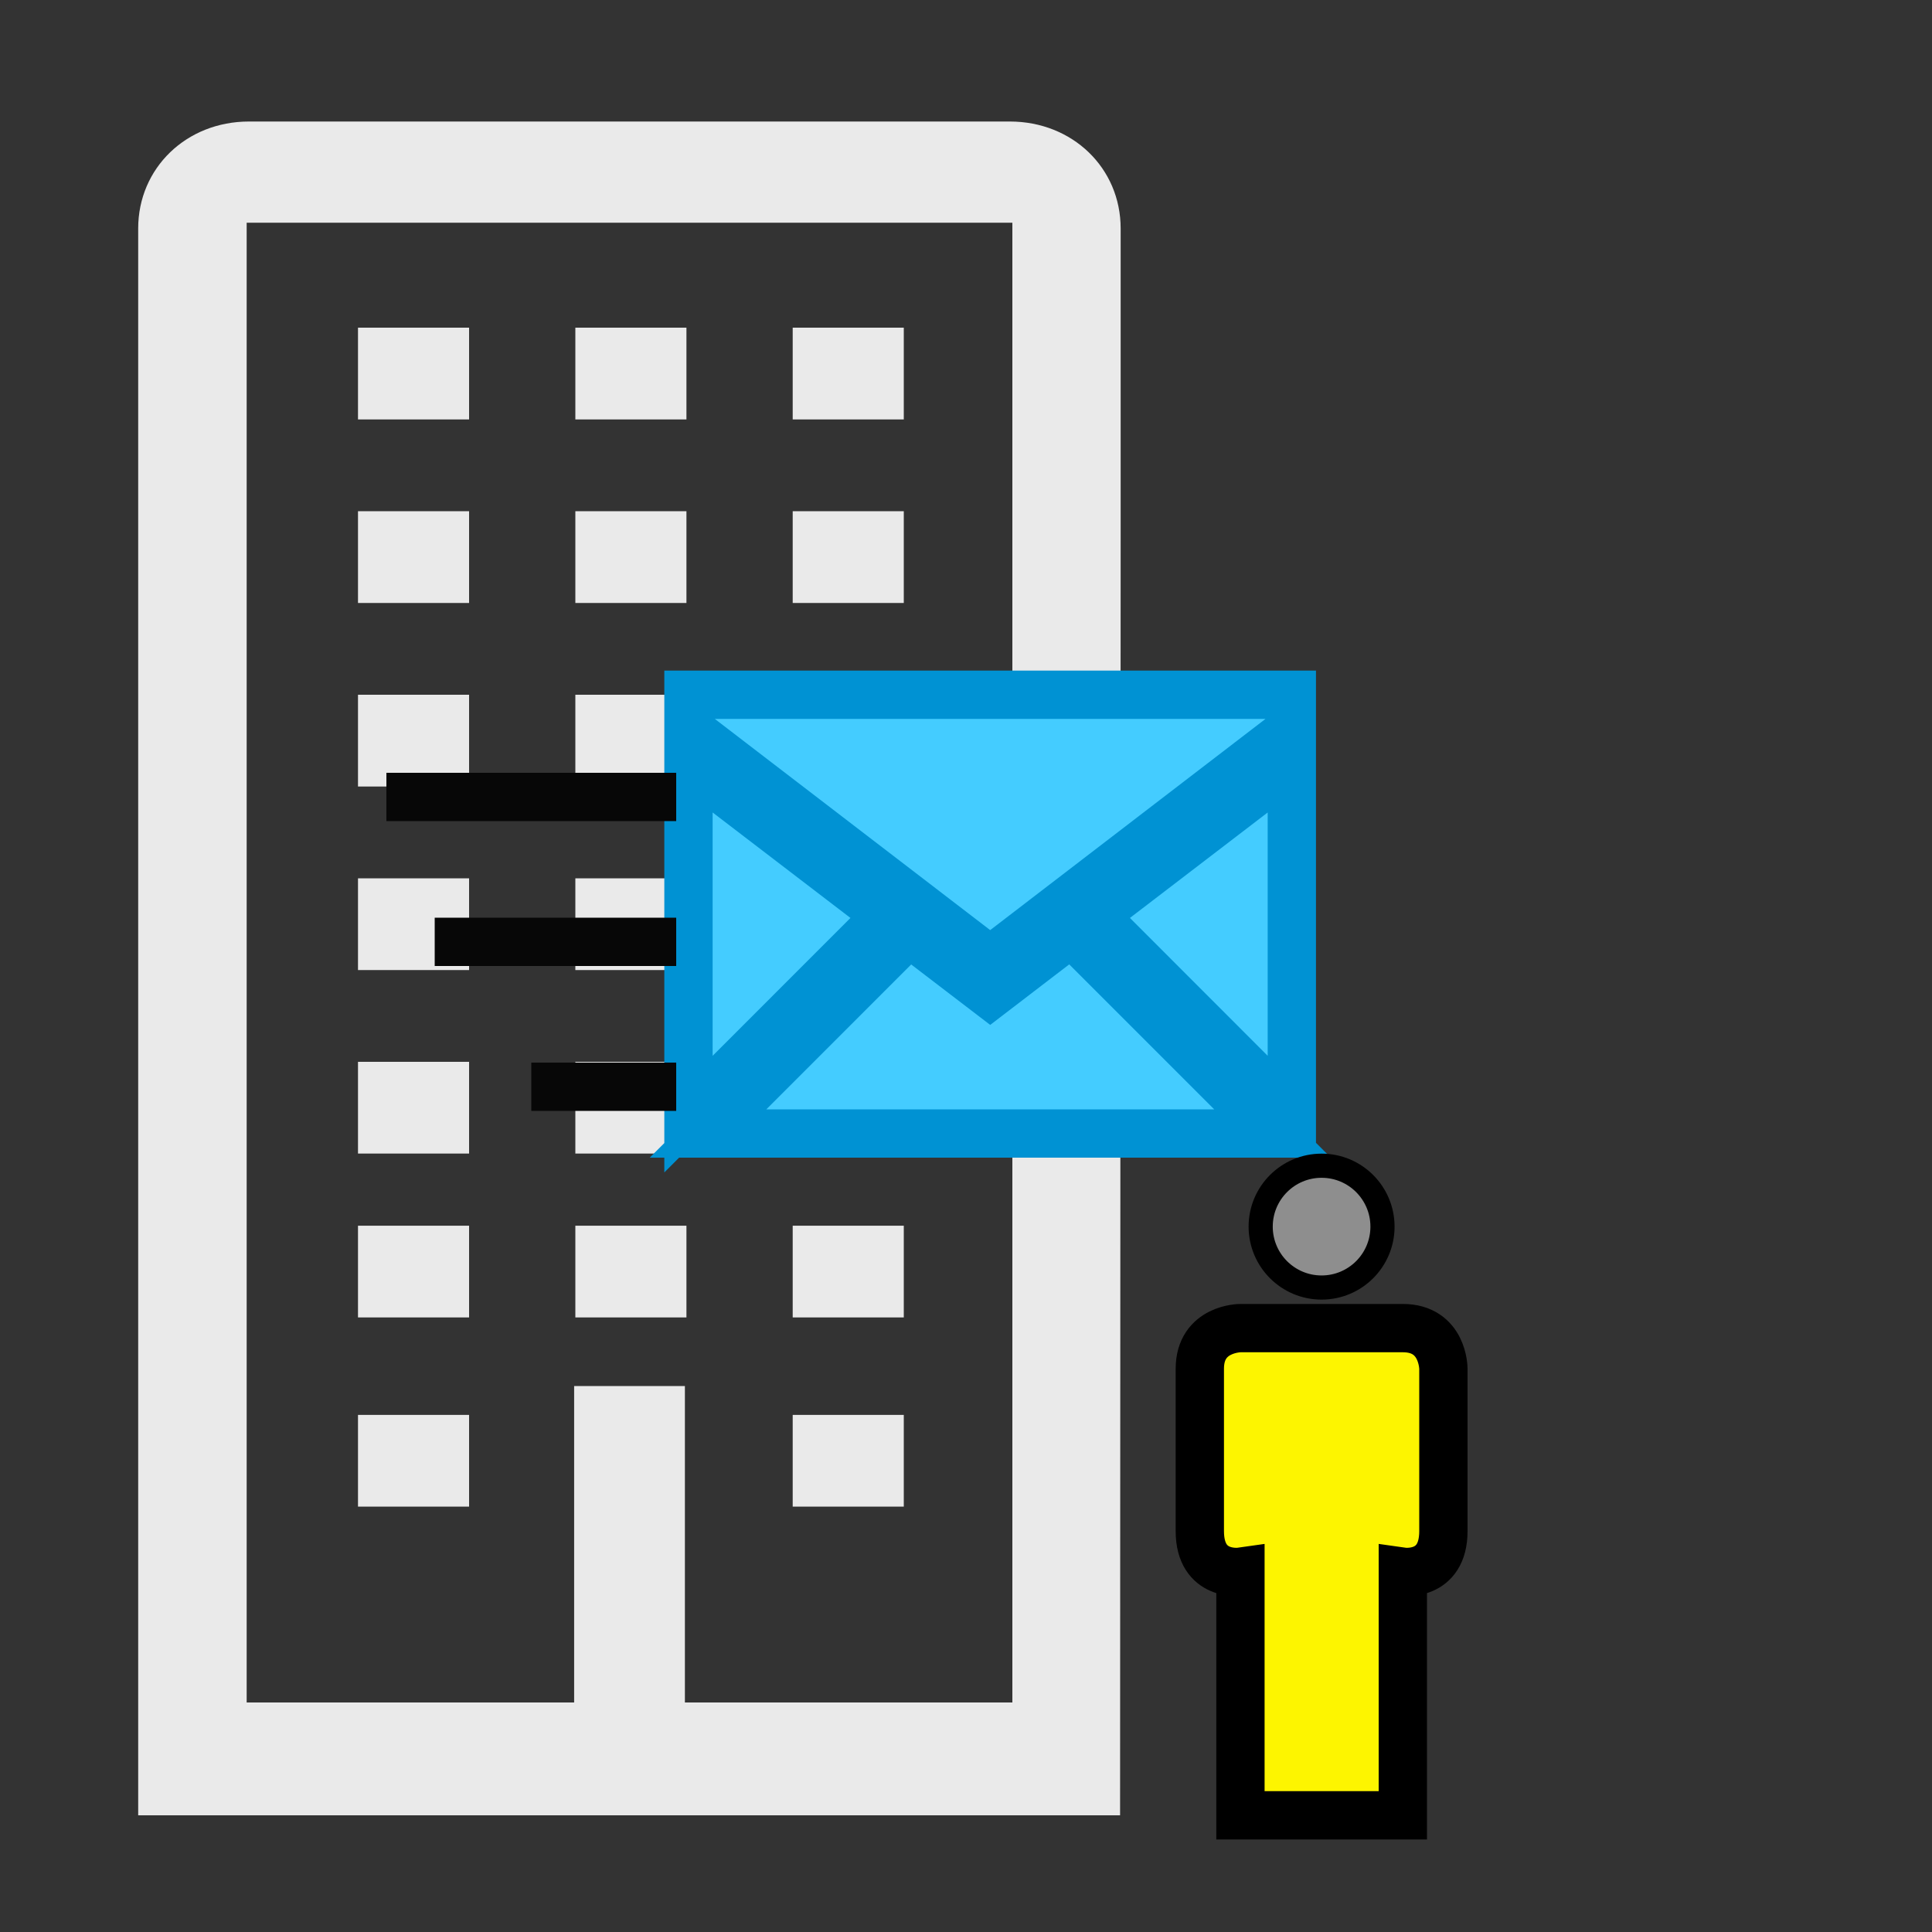 <?xml version="1.0" encoding="utf-8"?>
<!-- Generator: Adobe Illustrator 15.1.0, SVG Export Plug-In . SVG Version: 6.00 Build 0)  -->
<!DOCTYPE svg PUBLIC "-//W3C//DTD SVG 1.1//EN" "http://www.w3.org/Graphics/SVG/1.1/DTD/svg11.dtd">
<svg version="1.1" id="Camada_1" xmlns:x="http://ns.adobe.com/Extensibility/1.0/" xmlns:i="http://ns.adobe.com/AdobeIllustrator/10.0/" xmlns:graph="http://ns.adobe.com/Graphs/1.0/"
	 xmlns="http://www.w3.org/2000/svg" xmlns:xlink="http://www.w3.org/1999/xlink" x="0px" y="0px" width="40px" height="40px"
	 viewBox="0 0 40 40" enable-background="new 0 0 40 40" xml:space="preserve">
<rect x="0" y="0" width="40" height="40" fill="#333333" stroke="none"/>
<rect x="16.412" y="14.384" fill="#EAEAEA" stroke="#020202" stroke-width="0.5" stroke-miterlimit="10" width="2.3" height="1.9"/>
<rect x="16.412" y="18.185" fill="#EAEAEA" stroke="#020202" stroke-width="0.5" stroke-miterlimit="10" width="2.3" height="1.899"/>
<path fill="#EAEAEA" d="M23.19,37.584l0.012-26.397c-0.1,0-0.1,0-0.198,0c0.1,0,0.1,0,0.198,0V9.164c0-0.097-0.1-0.193-0.1-0.289
	c0,0.096,0.1,0.192,0.1,0.289V9.067V4.731c0-1.252-0.997-2.215-2.294-2.215H5.154c-1.296,0-2.293,0.964-2.293,2.215V19.52v-1.589
	c0,0.716,0,1.327,0,1.906c0,0.095,0,0.25,0,0.347v1.64V34.95c0,0.288,0-21.903,0,1.129v1.505H23.19
	C23.05,37.584,23.19,37.584,23.19,37.584L23.19,37.584z M20.96,35.248H14.18v-6.551h-2.293v6.551h-6.78V4.611H20.96V35.248
	L20.96,35.248z"/>
<g>
	<rect x="7.412" y="10.584" fill="#EAEAEA" width="2.3" height="1.9"/>
	<rect x="11.912" y="25.377" fill="#EAEAEA" width="2.3" height="1.899"/>
	<rect x="11.912" y="14.384" fill="#EAEAEA" width="2.3" height="1.9"/>
	<rect x="11.912" y="21.984" fill="#EAEAEA" width="2.3" height="1.899"/>
	<rect x="11.912" y="18.185" fill="#EAEAEA" width="2.3" height="1.899"/>
	<rect x="7.412" y="25.377" fill="#EAEAEA" width="2.3" height="1.899"/>
	<rect x="7.412" y="14.384" fill="#EAEAEA" width="2.3" height="1.9"/>
	<rect x="11.912" y="10.584" fill="#EAEAEA" width="2.3" height="1.9"/>
	<rect x="7.412" y="29.294" fill="#EAEAEA" width="2.3" height="1.899"/>
	<rect x="7.412" y="21.984" fill="#EAEAEA" width="2.3" height="1.899"/>
	<rect x="7.412" y="18.185" fill="#EAEAEA" width="2.3" height="1.899"/>
	<rect x="16.412" y="10.584" fill="#EAEAEA" width="2.3" height="1.9"/>
	<rect x="16.412" y="21.984" fill="#EAEAEA" width="2.3" height="1.899"/>
	<rect x="16.412" y="25.377" fill="#EAEAEA" width="2.3" height="1.899"/>
	<rect x="16.412" y="29.294" fill="#EAEAEA" width="2.3" height="1.899"/>
	<rect x="7.412" y="6.784" fill="#EAEAEA" width="2.3" height="1.9"/>
	<rect x="11.912" y="6.784" fill="#EAEAEA" width="2.3" height="1.9"/>
	<rect x="16.412" y="6.784" fill="#EAEAEA" width="2.3" height="1.9"/>
</g>
<g id="miu">
	<g id="Artboard-1" transform="translate(-251, -335)">
		<g id="slice" transform="translate(215, 119)">
		</g>
		<path id="common-email-envelope-mail-glyph" fill="#44CCFF" stroke="#0092D3" stroke-miterlimit="10" d="M277.346,358.468h-11.687
			l0,0l4.162-4.163l1.68,1.285l1.68-1.287L277.346,358.468z M277.746,358.067v-7.258l0,0l-4.109,3.146L277.746,358.067z
			 M265.254,358.067v-7.258l4.111,3.146L265.254,358.067L265.254,358.067z M277.746,350.096v-0.712h-12.492v0.712l6.247,4.791
			L277.746,350.096z"/>
	</g>
</g>
<path fill="#FDF500" stroke="#000000" stroke-miterlimit="10" d="M29.044,27.497c-0.239,0-3.362,0-3.362,0s-0.841,0-0.841,0.841
	V31.7c0,0.96,0.841,0.841,0.841,0.841v5.043h3.362v-5.043c0,0,0.84,0.119,0.84-0.841c0-0.961,0-3.362,0-3.362
	S29.884,27.497,29.044,27.497z"/>
<circle fill="#8E8E8E" stroke="#000000" stroke-width="0.5" stroke-miterlimit="10" cx="27.362" cy="25.396" r="1.261"/>
<line fill="none" x1="30.846" y1="0.5" x2="30.846" y2="2.875"/>
<line fill="#FDF500" stroke="#070707" stroke-miterlimit="10" x1="8" y1="16.5" x2="14" y2="16.5"/>
<line fill="#FDF500" stroke="#070707" stroke-miterlimit="10" x1="9" y1="19.5" x2="14" y2="19.5"/>
<line fill="#FDF500" stroke="#070707" stroke-miterlimit="10" x1="11" y1="22.5" x2="14" y2="22.5"/>
</svg>
